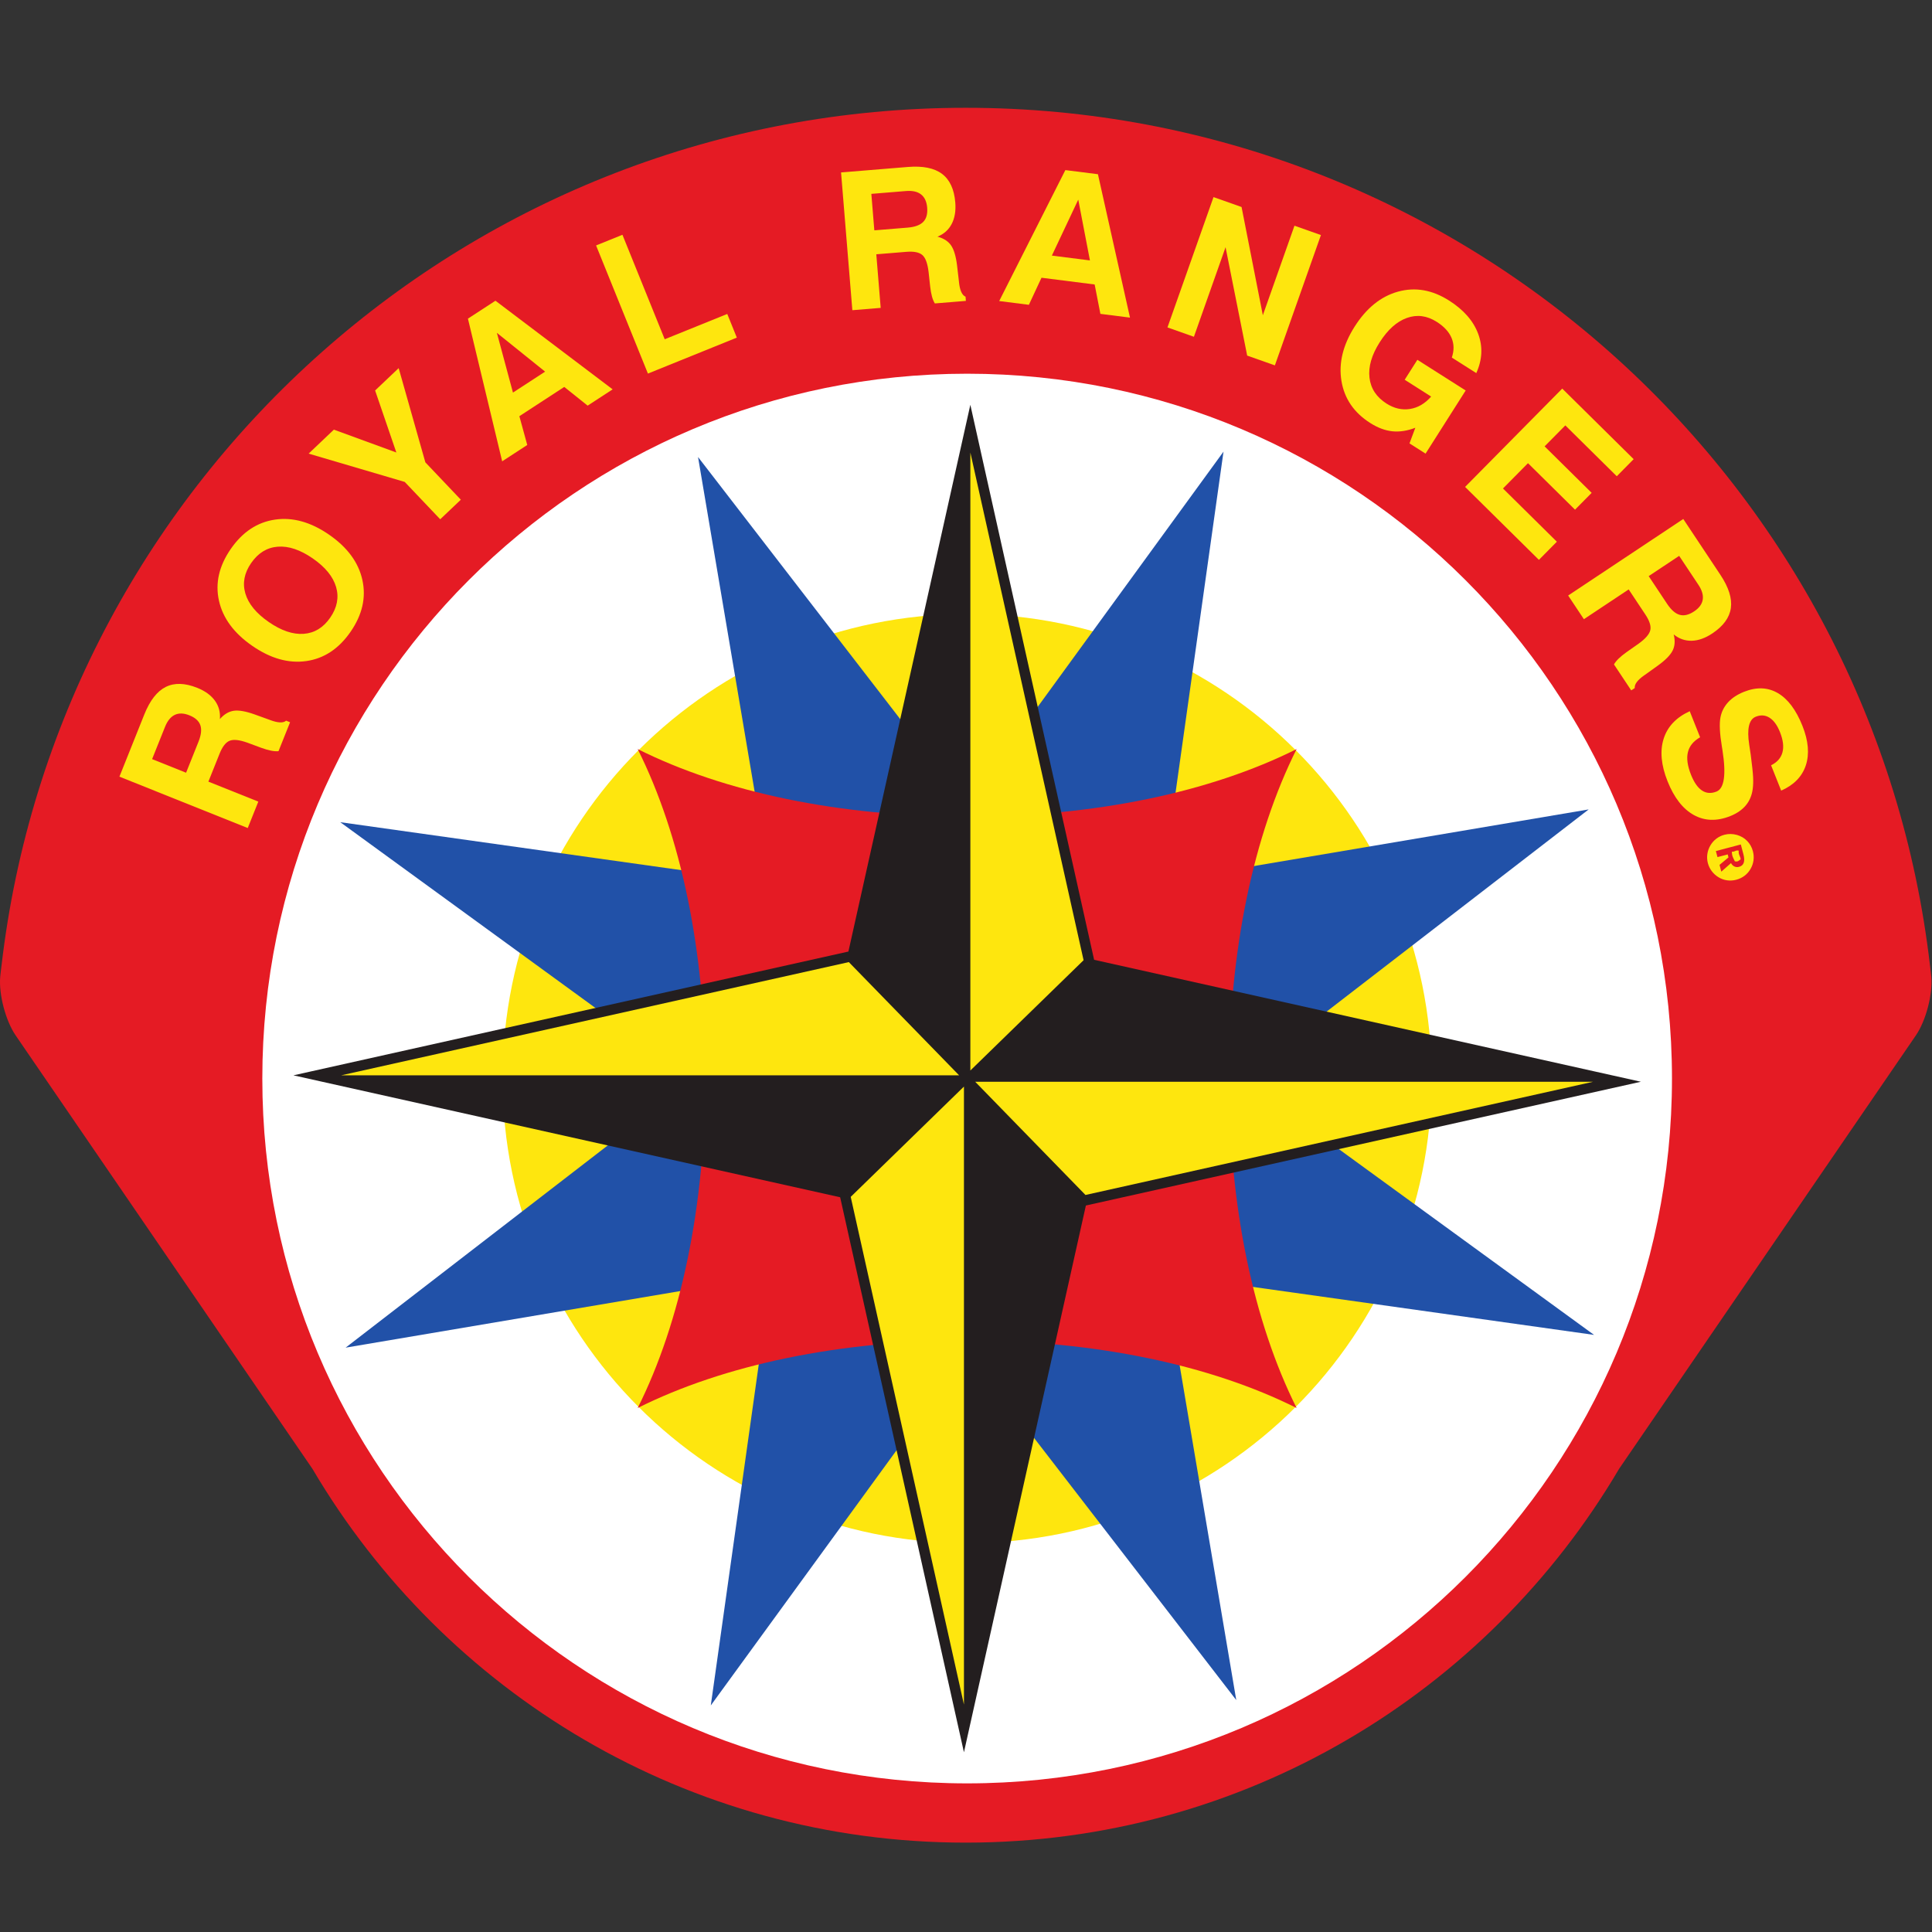 <?xml version="1.0" encoding="UTF-8" standalone="no"?>
<!-- Created with Inkscape (http://www.inkscape.org/) -->

<svg
   version="1.1"
   id="svg2"
   xml:space="preserve"
   width="803.85"
   height="803.85"
   viewBox="0 0 803.85 803.85"
   sodipodi:docname="RR.svg"
   inkscape:version="1.2-dev (fd8ac3146e, 2021-05-04, custom)"
   xmlns:inkscape="http://www.inkscape.org/namespaces/inkscape"
   xmlns:sodipodi="http://sodipodi.sourceforge.net/DTD/sodipodi-0.dtd"
   xmlns="http://www.w3.org/2000/svg"
   xmlns:svg="http://www.w3.org/2000/svg"><rect x="0" y="0" width="803.85" height="803.85" fill="#333333" stroke="none"/><defs
     id="defs6" /><sodipodi:namedview
     id="namedview4"
     pagecolor="#505050"
     bordercolor="#eeeeee"
     borderopacity="1"
     objecttolerance="10.0"
     gridtolerance="10.0"
     guidetolerance="10.0"
     inkscape:pageshadow="0"
     inkscape:pageopacity="0"
     inkscape:pagecheckerboard="0"
     showgrid="false"
     inkscape:zoom="0.93905817"
     inkscape:cx="284.85988"
     inkscape:cy="361"
     inkscape:window-width="1920"
     inkscape:window-height="1080"
     inkscape:window-x="0"
     inkscape:window-y="0"
     inkscape:window-maximized="1"
     inkscape:current-layer="g8" /><g
     id="g8"
     inkscape:groupmode="layer"
     inkscape:label="ink_ext_XXXXXX"
     transform="matrix(1.333,0,0,-1.333,2.9066155e-4,721.999)"><g
       id="g10"
       transform="matrix(0.1,0,0,0.1,0,-33.51)"><path
         d="m 6028.26,2701.9 c 0,0 -1.17,13.99 -8.32,70.09 -190.04,1490.67 -1463.17,2643 -3005.5,2643 C 1472.13,5414.99 198.977,4262.66 8.938,2771.99 1.781,2715.89 0.609,2701.9 0.609,2701.9 -3.973,2647.1 17.695,2565.13 48.77,2519.75 L 975.406,1166.45 C 1386.57,468.457 2145.74,0 3014.44,0 3883.2,0 4642.4,468.516 5053.55,1166.57 l 926.56,1353.18 c 31.07,45.38 52.74,127.35 48.15,182.15"
         style="fill:#e51b24;fill-opacity:1;fill-rule:nonzero;stroke:none"
         id="path12" /><path
         d="m 5427.11,3096.32 c -1.58,-12.72 5.29,-16.94 6.05,-27.28 -5.37,-2.7 -7.69,-8.47 -18.15,-6.07 -4.03,9.14 -9.82,16.47 -9.11,30.32 9.57,-1.47 10.71,5.48 21.21,3.03"
         style="fill:#fee60e;fill-opacity:1;fill-rule:evenodd;stroke:none"
         id="path14" /><path
         d="m 773.305,3166.92 -400.539,160.3 77.679,194.16 c 17.489,43.7 39.75,72.31 66.84,85.88 27.11,13.56 59.844,12.65 98.305,-2.72 24.484,-9.79 42.785,-23.08 55.047,-39.85 12.172,-16.78 17.449,-35.98 15.73,-57.58 13.16,14.92 27.539,23.53 43.141,25.8 15.625,2.25 37.097,-1.42 64.371,-11.08 l 47.941,-17.31 c 0.399,-0.12 0.934,-0.36 1.641,-0.65 24.152,-9.02 40.734,-9.66 49.703,-1.9 l 12.262,-4.9 -36.117,-90.27 c -6.793,-0.67 -14.625,-0.12 -23.489,1.65 -8.851,1.75 -19.097,4.74 -30.668,8.94 l -42.578,15.79 c -25.172,9.01 -43.824,11.07 -55.91,6.11 -12.082,-4.93 -22.504,-18.37 -31.273,-40.32 l -34.946,-87.29 155.848,-62.36 z m -192.473,172.61 38.742,96.82 c 8.418,21.02 10.352,38.18 5.77,51.48 -4.543,13.3 -16.008,23.6 -34.324,30.92 -17.387,6.96 -32.512,7.44 -45.317,1.43 -12.816,-6.02 -23.031,-18.55 -30.648,-37.58 l -40.285,-100.63 106.062,-42.44"
         style="fill:#fee60e;fill-opacity:1;fill-rule:nonzero;stroke:none"
         id="path16" /><path
         d="m 787.512,3735.45 c -57.356,39.65 -92.039,86.71 -104.098,141.23 -12.066,54.5 0.219,108.24 36.856,161.25 36.683,53.01 82.683,83.55 138.128,91.64 55.446,8.11 111.778,-7.61 168.932,-47.16 57.18,-39.53 91.81,-86.66 103.81,-141.36 12.04,-54.73 -0.26,-108.59 -36.9,-161.6 -36.66,-52.99 -82.65,-83.47 -137.974,-91.39 -55.313,-7.94 -111.555,7.87 -168.754,47.39 z m 51.453,74.46 c 39.043,-26.98 75.367,-39.26 108.93,-36.84 33.613,2.42 61.165,19.19 82.705,50.36 21.78,31.47 27.89,63.45 18.43,95.88 -9.53,32.42 -33.79,62.16 -72.819,89.13 -39.043,26.98 -75.391,39.2 -109.106,36.63 -33.726,-2.59 -61.46,-19.61 -83.203,-51.11 -21.562,-31.16 -27.55,-62.85 -18.023,-95.07 9.523,-32.22 33.898,-61.88 73.086,-88.98"
         style="fill:#fee60e;fill-opacity:1;fill-rule:nonzero;stroke:none"
         id="path18" /><path
         d="m 1438.4,4191.7 -64.34,-61.09 -110.74,116.58 -299.976,88.36 78.786,74.84 195,-71.34 -66.28,193.56 73.52,69.78 83.3,-294.08 110.73,-116.61"
         style="fill:#fee60e;fill-opacity:1;fill-rule:nonzero;stroke:none"
         id="path20" /><path
         d="m 1460.55,4756.84 85.91,55.95 365.8,-276.63 -78.03,-50.83 -73.01,58.39 -140.13,-91.31 24.64,-89.87 -78.3,-51 z m 90.34,-44.28 50.22,-186.49 100.35,65.39 z"
         style="fill:#fee60e;fill-opacity:1;fill-rule:nonzero;stroke:none"
         id="path22" /><path
         d="m 2022.37,4585.39 -161.81,399.95 82.28,33.29 131.92,-326.1 195.24,78.97 29.87,-73.85 -277.5,-112.26"
         style="fill:#fee60e;fill-opacity:1;fill-rule:nonzero;stroke:none"
         id="path24" /><path
         d="m 2660.44,4783.21 -35.25,430 208.44,17.08 c 46.91,3.84 82.48,-3.34 106.68,-21.54 24.23,-18.2 38.03,-47.91 41.41,-89.18 2.14,-26.27 -1.58,-48.62 -11.12,-67.03 -9.57,-18.41 -24.38,-31.68 -44.5,-39.79 19.23,-5.1 33.35,-14.12 42.36,-27.11 8.97,-12.99 15.24,-33.8 18.78,-62.51 l 5.9,-50.65 c 0.04,-0.4 0.09,-0.98 0.13,-1.77 2.7,-25.64 9.53,-40.75 20.48,-45.33 l 1.09,-13.13 -96.93,-7.95 c -3.6,5.78 -6.61,13 -8.99,21.75 -2.36,8.72 -4.25,19.19 -5.65,31.41 l -4.9,45.17 c -3.14,26.57 -9.61,44.17 -19.43,52.76 -9.84,8.61 -26.51,11.94 -50.03,10 l -93.73,-7.67 13.71,-167.28 z m 68.62,249.26 103.92,8.49 c 22.55,1.85 38.79,7.8 48.65,17.81 9.85,10.02 13.98,24.84 12.36,44.5 -1.52,18.7 -7.86,32.41 -18.93,41.22 -11.12,8.78 -26.88,12.33 -47.33,10.68 l -108,-8.86 9.33,-113.84"
         style="fill:#fee60e;fill-opacity:1;fill-rule:nonzero;stroke:none"
         id="path26" /><path
         d="m 3325.29,5220.54 101.71,-12.88 100.06,-447.59 -92.37,11.71 -17.93,91.72 -165.92,21.03 -39.36,-84.48 -92.67,11.73 z m 40.28,-92.23 -82.37,-174.67 118.85,-15.05 z"
         style="fill:#fee60e;fill-opacity:1;fill-rule:nonzero;stroke:none"
         id="path28" /><path
         d="m 3644.03,4729.47 143.74,406.78 87.54,-30.94 66.42,-337.84 98.74,279.49 82.57,-29.18 -143.75,-406.79 -86.45,30.55 -67.49,338.24 -98.77,-279.5 -82.55,29.19"
         style="fill:#fee60e;fill-opacity:1;fill-rule:nonzero;stroke:none"
         id="path30" /><path
         d="m 4417.68,4416.29 c -25.16,-9.73 -49.07,-13.36 -71.7,-11.03 -22.7,2.38 -45.65,10.95 -68.89,25.74 -50.92,32.35 -80.95,76.23 -90.05,131.65 -9.08,55.39 4.65,111.87 41.2,169.38 36.86,58 82.06,94.41 135.65,109.18 53.55,14.78 106.58,5.51 158.97,-27.79 45.68,-29.02 75.99,-63.61 90.95,-103.78 14.94,-40.15 13.02,-81.1 -5.83,-122.75 l -76.4,48.52 c 7.44,21.89 7.16,42.3 -0.82,61.26 -7.96,18.95 -23.4,35.69 -46.31,50.26 -30.51,19.36 -61.52,23.43 -93.1,12.13 -31.59,-11.3 -59.9,-36.63 -84.91,-76.03 -25.17,-39.54 -35.76,-76.29 -31.87,-110.23 3.89,-33.93 21.65,-60.93 53.27,-81.07 23.75,-15.07 48.04,-20.68 72.94,-16.83 24.88,3.87 46.97,16.74 66.26,38.75 l -82.54,52.48 39.56,62.3 150.8,-95.83 -125.2,-197.05 -50.17,31.91 18.19,48.83"
         style="fill:#fee60e;fill-opacity:1;fill-rule:nonzero;stroke:none"
         id="path32" /><path
         d="m 4573.01,4231.64 303.23,306.88 222.93,-220.24 -52.69,-53.35 -160.62,158.71 -64.66,-65.42 146.86,-145.13 -51.89,-52.5 -146.85,145.12 -78.04,-78.96 168.13,-166.14 -55.99,-56.67 -230.41,227.7"
         style="fill:#fee60e;fill-opacity:1;fill-rule:nonzero;stroke:none"
         id="path34" /><path
         d="m 4894.72,3892.64 359.3,238.87 115.78,-174.16 c 26.04,-39.2 36.97,-73.78 32.76,-103.79 -4.21,-30 -23.56,-56.46 -58.03,-79.38 -21.94,-14.59 -43.33,-22.15 -64.03,-22.72 -20.76,-0.5 -39.55,6.04 -56.36,19.71 4.86,-19.3 3.77,-36.01 -3.23,-50.13 -7.02,-14.18 -22.22,-29.74 -45.64,-46.72 l -41.46,-29.69 c -0.33,-0.2 -0.83,-0.54 -1.47,-0.96 -21.15,-14.76 -31.07,-28.03 -29.78,-39.85 l -11,-7.29 -53.83,80.99 c 3.32,5.93 8.2,12.08 14.67,18.38 6.49,6.28 14.74,13.03 24.76,20.15 l 37.2,26.11 c 21.73,15.62 33.95,29.81 36.77,42.55 2.78,12.75 -2.4,28.99 -15.47,48.65 l -52.05,78.3 -139.77,-92.93 z m 251.35,60.52 57.71,-86.83 c 12.55,-18.85 25.58,-30.19 39.11,-33.95 13.53,-3.8 28.51,-0.22 44.93,10.69 15.63,10.37 24.57,22.54 26.91,36.5 2.32,13.99 -2.17,29.52 -13.55,46.59 l -60.01,90.25 -95.1,-63.25"
         style="fill:#fee60e;fill-opacity:1;fill-rule:nonzero;stroke:none"
         id="path36" /><path
         d="m 5274.16,3531.53 32.43,-81.36 c -20.72,-11.81 -33.39,-27.29 -38.08,-46.42 -4.71,-19.09 -1.45,-42.7 9.75,-70.82 9.56,-23.94 21.04,-40.29 34.38,-49.04 13.38,-8.75 28.4,-9.8 45.09,-3.14 24.29,9.66 30.53,52.63 18.66,128.82 l -0.43,2.67 c -0.38,1.94 -0.87,5.02 -1.47,9.19 -6.72,40.62 -8.2,70.94 -4.4,90.93 3.45,17.8 11.34,33.42 23.71,46.98 12.33,13.55 28.97,24.48 49.83,32.78 39,15.56 74.16,14.22 105.48,-3.98 31.34,-18.2 56.98,-52.34 76.92,-102.4 18.65,-46.8 22.15,-87.79 10.57,-123.02 -11.62,-35.22 -37.28,-61.56 -76.97,-79.06 l -31.53,79.16 c 18.83,9.19 30.62,22.52 35.43,40 4.8,17.48 2.23,38.62 -7.63,63.47 -8.6,21.6 -19.46,36.57 -32.56,44.88 -13.11,8.36 -27.45,9.42 -43.05,3.19 -21.24,-8.47 -28.03,-37.54 -20.43,-87.27 2.07,-13.5 3.61,-24.02 4.73,-31.54 4.19,-32.19 6.68,-55.22 7.36,-69.13 0.73,-13.92 0.35,-26.39 -1.12,-37.49 -2.57,-19.94 -9.72,-36.99 -21.44,-51.13 -11.68,-14.1 -27.98,-25.32 -48.82,-33.65 -41.72,-16.61 -79.67,-15.45 -113.82,3.51 -34.15,18.98 -61.4,54.04 -81.81,105.2 -20.1,50.43 -24.17,94.62 -12.21,132.62 12.01,37.96 39.12,66.67 81.43,86.05"
         style="fill:#fee60e;fill-opacity:1;fill-rule:nonzero;stroke:none"
         id="path38" /><path
         d="m 5471.34,3094.51 c -3.34,12.6 -9.35,23.34 -18.05,32.22 -8.7,8.87 -19.25,15.08 -31.63,18.62 -6.7,1.86 -13.28,2.85 -19.81,2.94 -6.52,0.1 -13.02,-0.69 -19.44,-2.4 -9.17,-2.42 -17.52,-6.46 -25.01,-12.12 -7.48,-5.63 -13.66,-12.62 -18.56,-20.9 -5.08,-8.57 -8.31,-17.6 -9.66,-27.12 -1.39,-9.54 -0.87,-18.98 1.6,-28.37 2.45,-9.2 6.54,-17.63 12.36,-25.3 5.78,-7.65 12.91,-14 21.25,-18.99 8.26,-5 17.15,-8.17 26.6,-9.44 9.46,-1.29 18.96,-0.65 28.55,1.88 9.42,2.51 17.91,6.55 25.44,12.16 7.54,5.65 13.72,12.56 18.55,20.8 5.1,8.56 8.32,17.6 9.63,27.15 1.34,9.57 0.77,19.17 -1.82,28.87 z m -28.59,-35.92 c -2.31,-6.58 -7.16,-10.86 -14.59,-12.82 -5.15,-1.35 -9.95,-1.01 -14.41,1.05 -4.42,2.07 -8.03,5.61 -10.76,10.59 l -30.24,-26.66 -5.56,21.15 27.94,23.31 -2.44,9.38 -31.9,-8.45 -5.01,18.88 77.87,20.59 8.08,-30.53 c 2.94,-11.09 3.25,-19.94 1.02,-26.49"
         style="fill:#fee60e;fill-opacity:1;fill-rule:nonzero;stroke:none"
         id="path40" /><path
         d="m 5218.77,2384.99 c 0,-1215.03 -984.96,-2200.002 -2200,-2200.002 -1215.02,0 -2199.997,984.972 -2199.997,2200.002 0,1215.03 984.977,2200 2199.997,2200 1215.04,0 2200,-984.97 2200,-2200"
         style="fill:#ffffff;fill-opacity:1;fill-rule:nonzero;stroke:none"
         id="path42" /><path
         d="m 4468.77,2384.99 c 0,-800.81 -649.19,-1450.002 -1449.99,-1450.002 -800.81,0 -1450,649.192 -1450,1450.002 0,800.81 649.19,1450 1450,1450 800.8,0 1449.99,-649.19 1449.99,-1450"
         style="fill:#fee60e;fill-opacity:1;fill-rule:nonzero;stroke:none"
         id="path44" /><path
         d="m 2178.79,4324.98 230,-1360 530,-140 50,450 -810,1050"
         style="fill:#2151a8;fill-opacity:1;fill-rule:nonzero;stroke:none"
         id="path46" /><path
         d="m 3858.76,444.988 -229.98,1360.002 -530,140.01 -50,-450.01 809.98,-1050.002"
         style="fill:#2151a8;fill-opacity:1;fill-rule:nonzero;stroke:none"
         id="path48" /><path
         d="m 3818.96,4341.74 -811.79,-1115.11 270.34,-476.88 356.76,278.79 184.69,1313.2"
         style="fill:#2151a8;fill-opacity:1;fill-rule:nonzero;stroke:none"
         id="path50" /><path
         d="M 2218.59,428.242 3030.41,1543.34 2760.07,2020.22 2403.29,1741.43 2218.59,428.242"
         style="fill:#2151a8;fill-opacity:1;fill-rule:nonzero;stroke:none"
         id="path52" /><path
         d="m 4958.77,3224.98 -1360.01,-230 -140,-530 450,-50 1050.01,810"
         style="fill:#2151a8;fill-opacity:1;fill-rule:nonzero;stroke:none"
         id="path54" /><path
         d="m 1078.78,1545 1360,229.98 140.01,530 -450.01,50.01 -1050,-809.99"
         style="fill:#2151a8;fill-opacity:1;fill-rule:nonzero;stroke:none"
         id="path56" /><path
         d="M 4975.53,1584.8 3860.4,2396.6 3383.53,2126.25 3662.32,1769.49 4975.53,1584.8"
         style="fill:#2151a8;fill-opacity:1;fill-rule:nonzero;stroke:none"
         id="path58" /><path
         d="m 1062.03,3185.17 1115.1,-811.81 476.89,270.34 -278.79,356.77 -1313.2,184.7"
         style="fill:#2151a8;fill-opacity:1;fill-rule:nonzero;stroke:none"
         id="path60" /><path
         d="m 1990.4,1356.62 c 134.8,269.1 210.88,630.41 210.88,1028.38 0,397.96 -76.08,759.26 -210.88,1028.36 269.1,-134.78 630.41,-210.87 1028.38,-210.87 397.96,0 759.27,76.09 1028.37,210.87 -134.79,-269.1 -210.87,-630.4 -210.87,-1028.36 0,-397.97 76.08,-759.28 210.87,-1028.38 -269.1,134.79 -630.41,210.88 -1028.37,210.88 -397.97,0 -759.28,-76.09 -1028.38,-210.88 v 0"
         style="fill:#e51b24;fill-opacity:1;fill-rule:nonzero;stroke:none"
         id="path62" /><path
         d="M 4979.86,2406.62 3415.09,2755.59 3028.74,4487.91 2648.16,2781.35 915.867,2394.99 2622.4,2014.41 3008.76,282.078 l 380.6,1706.572 1732.32,386.34 -141.82,31.63 v 0"
         style="fill:#231e1f;fill-opacity:1;fill-rule:nonzero;stroke:none"
         id="path64" /><path
         d="M 3008.78,2359.94 V 430.93 l -353.43,1584.72 z"
         style="fill:#fee60e;fill-opacity:1;fill-rule:nonzero;stroke:none"
         id="path66" /><path
         d="M 3028.78,2410.04 V 4339.06 L 3382.2,2754.32 Z"
         style="fill:#fee60e;fill-opacity:1;fill-rule:nonzero;stroke:none"
         id="path68" /><path
         d="m 3043.83,2374.99 h 1929 L 3388.11,2021.56 Z"
         style="fill:#fee60e;fill-opacity:1;fill-rule:nonzero;stroke:none"
         id="path70" /><path
         d="M 2993.73,2394.99 H 1064.72 l 1584.73,353.43 z"
         style="fill:#fee60e;fill-opacity:1;fill-rule:nonzero;stroke:none"
         id="path72" /></g></g></svg>
